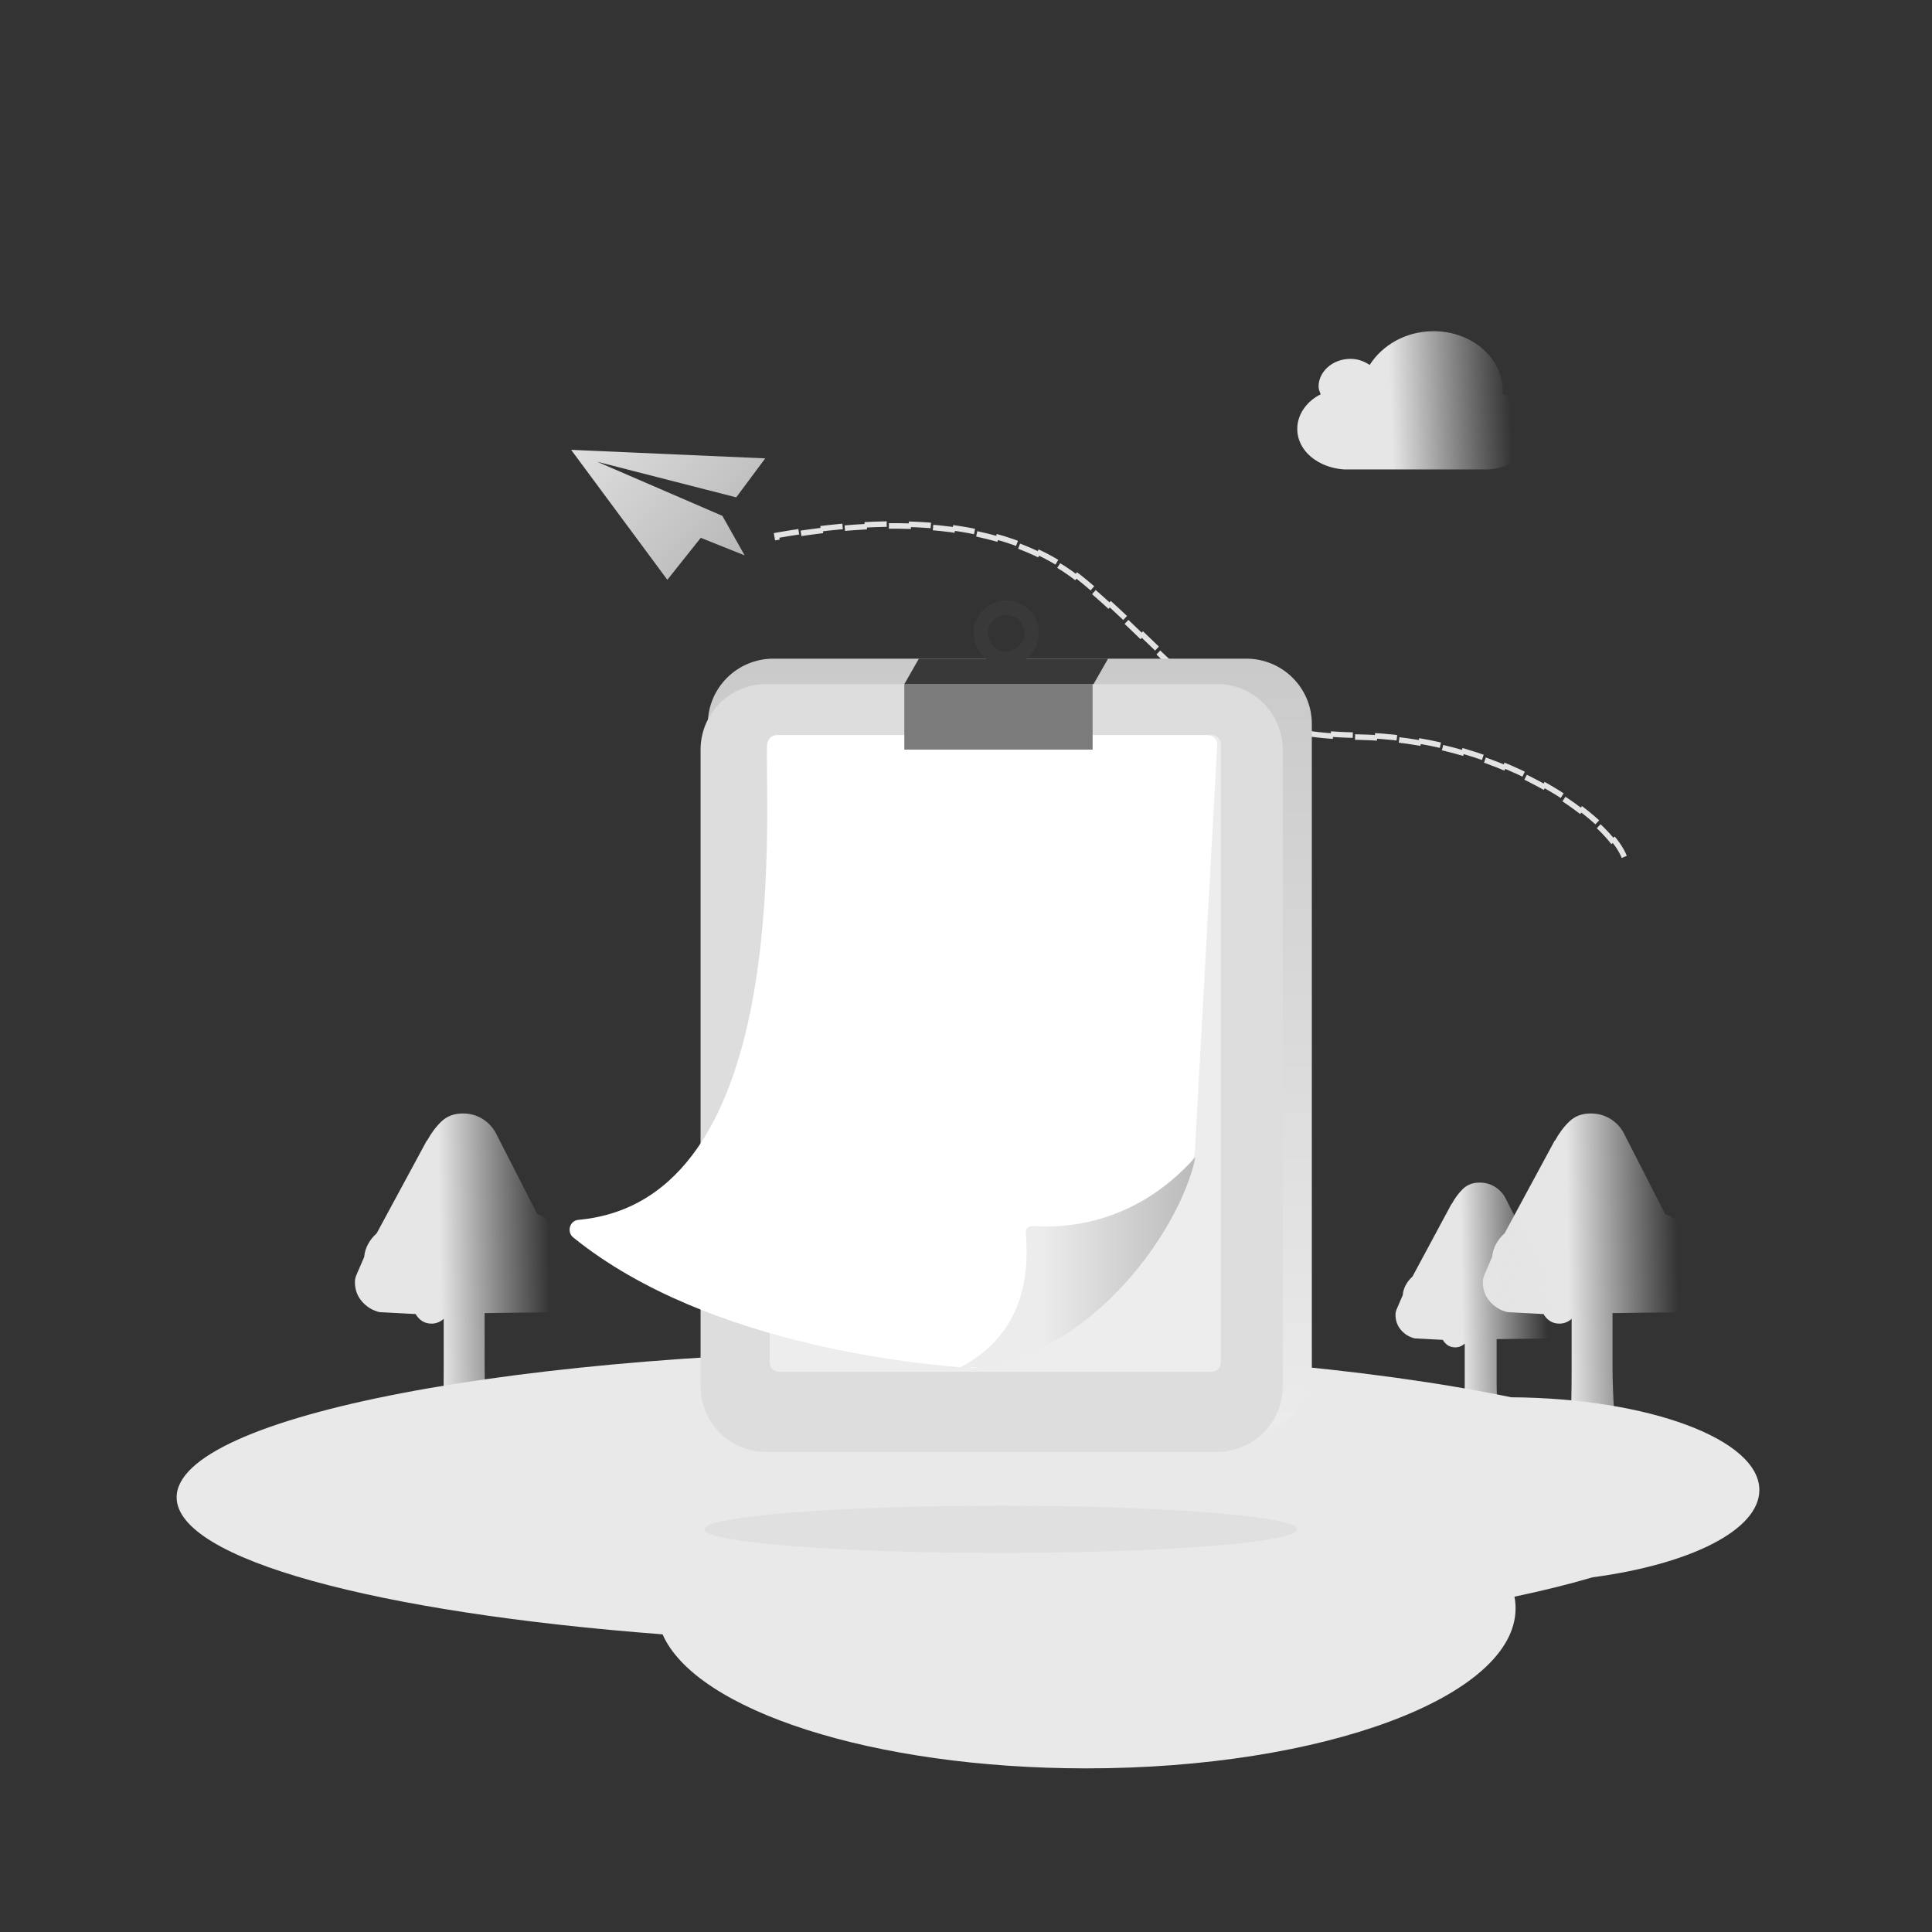 <svg width="350" height="350" viewBox="0 0 350 350" fill="none" xmlns="http://www.w3.org/2000/svg">
<rect x="0" y="0" width="350" height="350" fill="#333333" stroke="none"/>
<g clip-path="url(#clip0_122_830)">
<path d="M102.55 230.311C102.627 230.619 102.723 230.947 102.839 231.293L103.071 232.218C103.148 232.526 103.186 232.776 103.186 232.969C103.186 234.047 102.897 235.001 102.318 235.829C101.74 236.657 100.987 237.263 100.061 237.648C99.714 237.687 99.348 237.706 98.962 237.706C98.653 237.745 98.306 237.764 97.92 237.764H96.821L87.793 237.88V247.528C87.793 248.953 87.822 250.387 87.88 251.832C87.938 253.276 88.005 254.576 88.082 255.731C88.159 257.118 88.256 258.447 88.372 259.718H80.038L80.212 257.465C80.251 256.579 80.289 255.375 80.328 253.854C80.366 252.332 80.385 250.301 80.385 247.759V238.919C79.73 239.497 78.997 239.786 78.186 239.786C77.531 239.786 76.962 239.632 76.479 239.324C75.997 239.016 75.602 238.592 75.293 238.053L68.754 237.706C67.48 237.398 66.419 236.753 65.571 235.771C64.722 234.789 64.297 233.624 64.297 232.276C64.297 232.045 64.317 231.833 64.355 231.64C64.394 231.448 64.452 231.255 64.529 231.062L65.976 227.712C66.053 226.864 66.294 226.075 66.699 225.343C67.104 224.611 67.615 223.976 68.233 223.436L77.318 206.625H77.376C78.109 205.277 78.977 204.121 79.98 203.158C80.984 202.195 82.276 201.714 83.858 201.714C85.247 201.714 86.491 202.08 87.59 202.812C88.69 203.543 89.51 204.506 90.05 205.7L97.341 219.97C98.653 220.432 99.734 221.241 100.582 222.396C101.431 223.552 101.855 224.881 101.855 226.383C101.855 226.999 101.759 227.654 101.566 228.347L102.55 230.311Z" fill="url(#paint0_linear_122_830)"/>
<path d="M306.881 230.311C306.959 230.619 307.055 230.947 307.171 231.293L307.402 232.218C307.479 232.526 307.518 232.776 307.518 232.969C307.518 234.047 307.229 235.001 306.65 235.829C306.071 236.657 305.319 237.263 304.393 237.648C304.046 237.687 303.679 237.706 303.293 237.706C302.985 237.745 302.638 237.764 302.252 237.764H301.152L292.124 237.88V247.528C292.124 248.953 292.153 250.387 292.211 251.832C292.269 253.276 292.337 254.576 292.414 255.731C292.491 257.118 292.587 258.447 292.703 259.718H284.37L284.543 257.465C284.582 256.579 284.621 255.375 284.659 253.854C284.698 252.332 284.717 250.301 284.717 247.759V238.919C284.061 239.497 283.328 239.786 282.518 239.786C281.862 239.786 281.293 239.632 280.811 239.324C280.328 239.016 279.933 238.592 279.624 238.053L273.085 237.706C271.812 237.398 270.751 236.753 269.902 235.771C269.053 234.789 268.629 233.624 268.629 232.276C268.629 232.045 268.648 231.833 268.687 231.64C268.725 231.448 268.783 231.255 268.861 231.062L270.307 227.712C270.384 226.864 270.626 226.075 271.031 225.343C271.436 224.611 271.947 223.976 272.564 223.436L281.65 206.625H281.708C282.441 205.277 283.309 204.121 284.312 203.158C285.315 202.195 286.607 201.714 288.189 201.714C289.578 201.714 290.822 202.08 291.922 202.812C293.021 203.543 293.841 204.506 294.381 205.7L301.673 219.97C302.985 220.432 304.065 221.241 304.914 222.396C305.763 223.552 306.187 224.881 306.187 226.383C306.187 226.999 306.09 227.654 305.898 228.347L306.881 230.311Z" fill="url(#paint1_linear_122_830)"/>
<path d="M282.634 236.66C282.694 236.902 282.769 237.159 282.859 237.43L283.04 238.155C283.1 238.397 283.13 238.593 283.13 238.744C283.13 239.59 282.904 240.337 282.453 240.986C282.002 241.636 281.415 242.111 280.693 242.413C280.423 242.444 280.137 242.459 279.836 242.459C279.596 242.489 279.325 242.504 279.024 242.504H278.167L271.128 242.594V250.159C271.128 251.277 271.151 252.402 271.196 253.534C271.241 254.667 271.294 255.686 271.354 256.592C271.414 257.679 271.489 258.721 271.579 259.718H265.082L265.218 257.951C265.248 257.256 265.278 256.313 265.308 255.12C265.338 253.927 265.353 252.334 265.353 250.341V243.41C264.842 243.863 264.27 244.089 263.638 244.089C263.127 244.089 262.683 243.969 262.307 243.727C261.931 243.485 261.623 243.153 261.382 242.73L256.284 242.459C255.291 242.217 254.464 241.711 253.802 240.941C253.141 240.171 252.81 239.257 252.81 238.2C252.81 238.019 252.825 237.853 252.855 237.702C252.885 237.551 252.93 237.4 252.99 237.249L254.118 234.622C254.178 233.957 254.366 233.338 254.682 232.765C254.998 232.191 255.397 231.693 255.878 231.27L262.962 218.088H263.007C263.578 217.031 264.255 216.125 265.037 215.37C265.819 214.615 266.827 214.237 268.06 214.237C269.143 214.237 270.113 214.524 270.97 215.098C271.828 215.672 272.467 216.427 272.888 217.363L278.573 228.552C279.596 228.914 280.438 229.548 281.1 230.454C281.761 231.36 282.092 232.402 282.092 233.58C282.092 234.063 282.017 234.577 281.867 235.12L282.634 236.66Z" fill="url(#paint2_linear_122_830)"/>
<path fill-rule="evenodd" clip-rule="evenodd" d="M171.407 244.557C211.864 244.557 248.296 247.858 273.762 253.129C298.669 253.294 318.723 260.755 318.723 269.934C318.723 277.209 306.127 283.404 288.501 285.744C284.295 286.988 279.559 288.162 274.358 289.252C274.493 289.946 274.561 290.648 274.561 291.356C274.561 307.373 239.739 320.358 196.783 320.358C158.137 320.358 126.074 309.848 120.03 296.075C68.463 292.159 32 282.521 32 271.252C32 256.509 94.415 244.557 171.407 244.557Z" fill="#E9E9E9"/>
<path d="M181.294 281.333C210.962 281.333 235.013 279.415 235.013 277.049C235.013 274.683 210.962 272.765 181.294 272.765C151.625 272.765 127.574 274.683 127.574 277.049C127.574 279.415 151.625 281.333 181.294 281.333Z" fill="#D8D8D8" fill-opacity="0.5"/>
<path d="M277.448 78.003C277.448 81.916 273.783 85.047 269.154 85.047H243.5C238.871 84.734 235.013 81.76 235.013 77.689C235.013 75.028 236.749 72.68 239.257 71.428C239.064 70.958 238.871 70.489 238.871 70.019C238.871 67.358 241.378 65.009 244.657 65.009C246.008 65.009 247.165 65.479 248.129 66.105C250.444 62.505 254.687 60 259.702 60C266.646 60 272.24 64.853 272.24 70.802V71.428C275.326 72.523 277.448 75.028 277.448 78.003Z" fill="url(#paint3_linear_122_830)"/>
<path d="M140.757 96.98C165.912 92.519 184.535 95.352 196.618 105.495L196.866 105.703L197.357 106.119L197.843 106.535L198.327 106.952L198.808 107.371C198.888 107.441 198.968 107.512 199.048 107.582L199.529 108.006L200.252 108.652L200.738 109.091L201.228 109.536L201.974 110.221L202.736 110.929L203.519 111.664L204.054 112.17L204.881 112.956L209.666 117.561L210.272 118.139L211.032 118.858L211.573 119.364L212.093 119.846L212.596 120.308L212.924 120.606L213.409 121.042C218.001 125.144 221.901 127.805 226.484 129.723C231.684 131.9 237.729 133.042 245.357 133.176L245.733 133.181C257.796 133.339 269.324 136.52 278.977 141.755C280.42 142.537 281.797 143.356 283.092 144.196L283.521 144.476L283.944 144.758C284.293 144.994 284.637 145.231 284.973 145.469L285.373 145.755C285.505 145.85 285.637 145.946 285.767 146.041L286.154 146.329C286.409 146.521 286.66 146.713 286.906 146.905L287.272 147.194C287.875 147.675 288.448 148.157 288.988 148.637L289.308 148.925C289.729 149.308 290.129 149.69 290.506 150.068L290.785 150.351C292.522 152.142 293.738 153.855 294.293 155.343L294.335 155.46L294.01 155.574C293.57 154.325 292.631 152.898 291.285 151.391L291.035 151.117C290.824 150.887 290.603 150.656 290.374 150.423L290.094 150.143C289.668 149.722 289.214 149.297 288.733 148.871L288.408 148.586C287.806 148.064 287.165 147.54 286.488 147.017L286.115 146.732C285.989 146.637 285.863 146.542 285.735 146.447L285.349 146.163L284.955 145.879C284.757 145.738 284.556 145.597 284.353 145.456L283.943 145.175L283.528 144.895L283.106 144.616L282.678 144.339L282.244 144.063L281.804 143.789C281.657 143.698 281.508 143.607 281.359 143.517L280.908 143.247C280.454 142.977 279.992 142.711 279.523 142.449L279.051 142.188C278.972 142.144 278.893 142.101 278.813 142.058C269.312 136.906 257.983 133.752 246.12 133.532L245.729 133.526C237.881 133.423 231.68 132.272 226.351 130.041C221.728 128.106 217.798 125.424 213.18 121.299L212.856 121.009L212.364 120.563L211.86 120.1L211.514 119.781L210.98 119.282L210.611 118.935L210.035 118.389L208.441 116.862L205.501 114.027L204.644 113.206L203.818 112.421L203.284 111.916L202.502 111.183L201.741 110.476L201.243 110.018L200.752 109.569C200.67 109.494 200.589 109.421 200.508 109.347L199.782 108.693L199.301 108.265L198.821 107.841L198.342 107.422L197.86 107.005L197.377 106.589L196.889 106.174L196.397 105.759C184.524 95.793 166.251 92.931 141.567 97.188L140.817 97.32L140.757 96.98Z" stroke="#E3E3E3" stroke-dasharray="4 4"/>
<path d="M126.947 97.434L120.895 105.034L103.467 81.493L138.629 83.039L133.373 90.1L108.169 83.646L130.862 93.451L134.901 100.611L126.947 97.434Z" fill="url(#paint4_linear_122_830)"/>
<path d="M225.774 259.717H140.11C133.55 259.717 128.234 254.422 128.234 247.886V131.153C128.234 124.618 133.55 119.322 140.11 119.322H225.774C232.334 119.322 237.65 124.618 237.65 131.153V247.886C237.65 254.422 232.334 259.717 225.774 259.717Z" fill="url(#paint5_linear_122_830)"/>
<path d="M220.543 263.013H138.749C132.212 263.013 126.915 257.696 126.915 251.134V135.815C126.915 129.253 132.212 123.936 138.749 123.936H220.543C227.08 123.936 232.377 129.253 232.377 135.815V251.138C232.377 257.696 227.08 263.013 220.543 263.013Z" fill="#DDDDDD"/>
<path d="M219.498 248.512H141.112C140.188 248.512 139.439 247.765 139.439 246.843V134.833C139.439 133.911 140.188 133.164 141.112 133.164H219.498C220.423 133.164 221.171 133.911 221.171 134.833V246.843C221.168 247.765 220.419 248.512 219.498 248.512Z" fill="#EDEDED"/>
<path d="M176.174 247.853C168.873 247.357 128.716 244.311 103.851 224.178C102.621 223.181 103.197 221.132 104.773 220.988C143.364 217.494 138.665 148.424 138.937 135.18C138.958 134.057 139.673 133.164 140.791 133.164H218.715C219.708 133.164 220.512 133.971 220.512 134.969L216.431 209.141C216.281 209.55 215.995 210.343 215.713 210.673L186.567 243.404C186.198 243.834 176.739 247.891 176.174 247.853Z" fill="white"/>
<path d="M187.269 222.118C191.748 222.4 205.09 222.503 216.557 209.623C213.84 223.173 196.389 247.686 173.714 247.853C186.743 241.133 186.245 228.692 185.832 223.112C185.786 222.457 186.618 222.076 187.269 222.118Z" fill="url(#paint6_linear_122_830)"/>
<path d="M197.937 123.936H163.826V135.8H197.937V123.936Z" fill="#7B7B7B"/>
<path fill-rule="evenodd" clip-rule="evenodd" d="M166.463 119.322H200.738L198.102 123.936H163.827L166.463 119.322Z" fill="#393939"/>
<path fill-rule="evenodd" clip-rule="evenodd" d="M182.282 108.776C185.559 108.776 188.215 111.432 188.215 114.708C188.215 117.984 185.559 120.64 182.282 120.64C179.006 120.64 176.35 117.984 176.35 114.708C176.35 111.432 179.006 108.776 182.282 108.776ZM182.282 111.412C180.462 111.412 178.987 112.888 178.987 114.708C178.987 116.528 180.462 118.004 182.282 118.004C184.103 118.004 185.578 116.528 185.578 114.708C185.578 112.888 184.103 111.412 182.282 111.412Z" fill="#393939"/>
</g>
<defs>
<linearGradient id="paint0_linear_122_830" x1="100.091" y1="259.022" x2="80.195" y2="259.335" gradientUnits="userSpaceOnUse">
<stop stop-color="#E1E1E1" stop-opacity="0"/>
<stop offset="1" stop-color="#E6E6E6"/>
</linearGradient>
<linearGradient id="paint1_linear_122_830" x1="304.422" y1="259.022" x2="284.527" y2="259.335" gradientUnits="userSpaceOnUse">
<stop stop-color="#E1E1E1" stop-opacity="0"/>
<stop offset="1" stop-color="#E6E6E6"/>
</linearGradient>
<linearGradient id="paint2_linear_122_830" x1="280.716" y1="259.172" x2="265.205" y2="259.414" gradientUnits="userSpaceOnUse">
<stop stop-color="#E1E1E1" stop-opacity="0"/>
<stop offset="1" stop-color="#E6E6E6"/>
</linearGradient>
<linearGradient id="paint3_linear_122_830" x1="274.07" y1="84.746" x2="252.39" y2="85.608" gradientUnits="userSpaceOnUse">
<stop stop-color="#E1E1E1" stop-opacity="0"/>
<stop offset="1" stop-color="#E6E6E6"/>
</linearGradient>
<linearGradient id="paint4_linear_122_830" x1="131.705" y1="102.31" x2="99.487" y2="73.689" gradientUnits="userSpaceOnUse">
<stop stop-color="#B9B9B9"/>
<stop offset="1" stop-color="#E8E8E8"/>
</linearGradient>
<linearGradient id="paint5_linear_122_830" x1="196.971" y1="61.483" x2="196.971" y2="270.593" gradientUnits="userSpaceOnUse">
<stop stop-color="#BCBCBC"/>
<stop offset="1" stop-color="#EEEEEE"/>
</linearGradient>
<linearGradient id="paint6_linear_122_830" x1="216.557" y1="228.738" x2="188.75" y2="228.738" gradientUnits="userSpaceOnUse">
<stop stop-color="#BABABA"/>
<stop offset="1" stop-color="#ECECEC"/>
</linearGradient>
<clipPath id="clip0_122_830">
<rect width="350" height="350" fill="white"/>
</clipPath>
</defs>
</svg>
